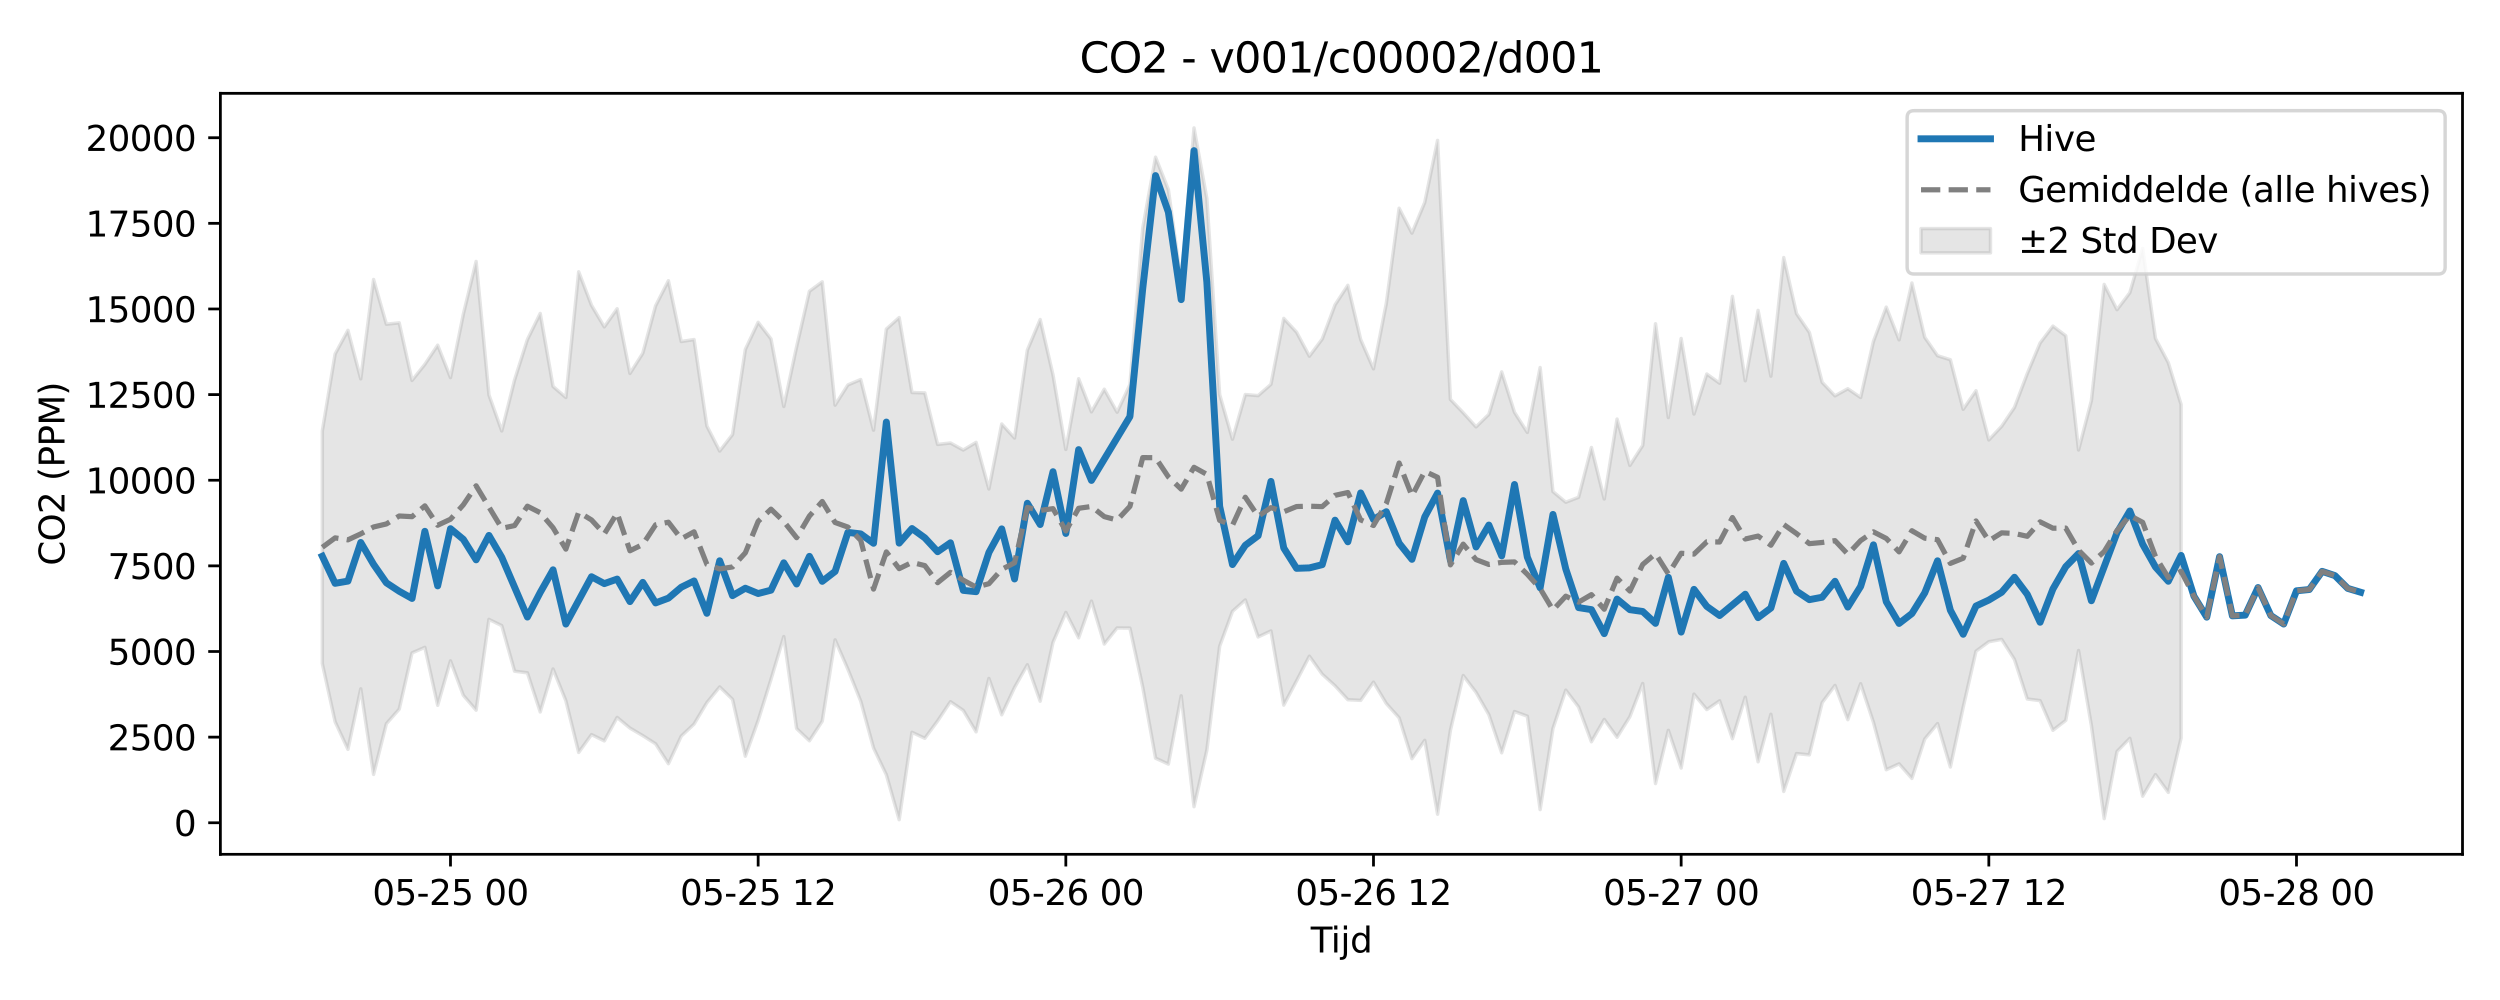 <?xml version="1.0" encoding="utf-8" standalone="no"?>
<!DOCTYPE svg PUBLIC "-//W3C//DTD SVG 1.1//EN"
  "http://www.w3.org/Graphics/SVG/1.1/DTD/svg11.dtd">
<svg xmlns:xlink="http://www.w3.org/1999/xlink" width="720pt" height="288pt" viewBox="0 0 720 288" xmlns="http://www.w3.org/2000/svg" version="1.1">
 <defs>
  <style type="text/css">*{stroke-linejoin: round; stroke-linecap: butt}</style>
 </defs>
 <g id="figure_1">
  <g id="patch_1">
   <path d="M 0 288 
L 720 288 
L 720 0 
L 0 0 
z
" style="fill: #ffffff"/>
  </g>
  <g id="axes_1">
   <g id="patch_2">
    <path d="M 63.47 246.04 
L 709.2 246.04 
L 709.2 26.88 
L 63.47 26.88 
z
" style="fill: #ffffff"/>
   </g>
   <g id="FillBetweenPolyCollection_1">
    <defs>
     <path id="ma174a10d61" d="M 92.821 -163.84 
L 92.821 -96.909 
L 96.513 -80.137 
L 100.205 -72.18 
L 103.897 -89.615 
L 107.589 -64.968 
L 111.281 -79.576 
L 114.973 -83.764 
L 118.665 -99.962 
L 122.357 -101.563 
L 126.049 -84.878 
L 129.741 -97.674 
L 133.433 -87.753 
L 137.125 -83.465 
L 140.817 -109.619 
L 144.509 -107.804 
L 148.201 -94.693 
L 151.893 -94.223 
L 155.585 -82.958 
L 159.277 -95.328 
L 162.969 -86.18 
L 166.661 -71.297 
L 170.353 -76.434 
L 174.045 -74.62 
L 177.737 -81.383 
L 181.429 -78.308 
L 185.121 -76.134 
L 188.813 -73.774 
L 192.505 -68.051 
L 196.197 -75.991 
L 199.889 -79.459 
L 203.581 -85.636 
L 207.273 -90.169 
L 210.965 -86.59 
L 214.657 -70.209 
L 218.349 -80.503 
L 222.041 -92.334 
L 225.733 -104.668 
L 229.425 -78.169 
L 233.117 -74.65 
L 236.809 -80.3 
L 240.501 -103.726 
L 244.193 -95.259 
L 247.885 -86.086 
L 251.577 -72.586 
L 255.269 -64.861 
L 258.961 -51.922 
L 262.653 -77.099 
L 266.345 -75.369 
L 270.037 -80.362 
L 273.729 -85.912 
L 277.421 -83.409 
L 281.113 -77.233 
L 284.805 -92.607 
L 288.497 -82.143 
L 292.189 -90.005 
L 295.881 -96.538 
L 299.573 -86.05 
L 303.265 -102.989 
L 306.957 -111.616 
L 310.649 -104.304 
L 314.341 -114.879 
L 318.033 -102.519 
L 321.725 -107.147 
L 325.417 -107.103 
L 329.109 -90.116 
L 332.801 -69.644 
L 336.493 -67.937 
L 340.185 -87.611 
L 343.877 -55.672 
L 347.569 -71.935 
L 351.261 -101.881 
L 354.953 -111.933 
L 358.645 -115.22 
L 362.337 -104.557 
L 366.029 -106.288 
L 369.721 -84.926 
L 373.413 -91.91 
L 377.105 -99.021 
L 380.797 -93.837 
L 384.489 -90.491 
L 388.181 -86.479 
L 391.873 -86.29 
L 395.565 -91.539 
L 399.257 -85.381 
L 402.949 -81.266 
L 406.641 -69.502 
L 410.333 -74.78 
L 414.025 -53.511 
L 417.717 -77.658 
L 421.409 -93.443 
L 425.101 -88.607 
L 428.793 -82.178 
L 432.485 -71.191 
L 436.177 -83.08 
L 439.869 -81.737 
L 443.561 -54.832 
L 447.253 -78.198 
L 450.945 -89.237 
L 454.637 -84.38 
L 458.329 -74.37 
L 462.021 -80.794 
L 465.713 -75.671 
L 469.405 -81.599 
L 473.097 -91.154 
L 476.789 -62.337 
L 480.481 -77.671 
L 484.173 -66.802 
L 487.865 -88.087 
L 491.557 -83.638 
L 495.249 -86.172 
L 498.941 -75.256 
L 502.633 -87.206 
L 506.325 -68.607 
L 510.017 -82.286 
L 513.709 -60.064 
L 517.401 -70.975 
L 521.093 -70.595 
L 524.785 -85.647 
L 528.477 -90.593 
L 532.169 -80.731 
L 535.861 -91.096 
L 539.553 -79.972 
L 543.245 -66.32 
L 546.937 -68.007 
L 550.629 -63.81 
L 554.321 -75.148 
L 558.013 -79.601 
L 561.705 -67.099 
L 565.397 -84.316 
L 569.089 -100.457 
L 572.781 -103.187 
L 576.473 -103.852 
L 580.165 -98.076 
L 583.857 -86.692 
L 587.549 -86.215 
L 591.241 -77.673 
L 594.933 -80.521 
L 598.625 -100.662 
L 602.317 -79.06 
L 606.009 -52.235 
L 609.701 -71.568 
L 613.393 -75.358 
L 617.085 -58.694 
L 620.777 -64.917 
L 624.469 -59.781 
L 628.161 -75.48 
L 628.161 -171.487 
L 628.161 -171.487 
L 624.469 -183.558 
L 620.777 -190.516 
L 617.085 -216.444 
L 613.393 -203.688 
L 609.701 -198.811 
L 606.009 -206.084 
L 602.317 -172.614 
L 598.625 -158.41 
L 594.933 -191.301 
L 591.241 -194.08 
L 587.549 -189.202 
L 583.857 -180.397 
L 580.165 -170.663 
L 576.473 -165.224 
L 572.781 -161.298 
L 569.089 -175.473 
L 565.397 -170.129 
L 561.705 -184.393 
L 558.013 -185.555 
L 554.321 -190.863 
L 550.629 -206.497 
L 546.937 -190.124 
L 543.245 -199.547 
L 539.553 -189.683 
L 535.861 -173.523 
L 532.169 -176.043 
L 528.477 -174.006 
L 524.785 -177.885 
L 521.093 -192.266 
L 517.401 -197.677 
L 513.709 -213.821 
L 510.017 -179.66 
L 506.325 -198.612 
L 502.633 -178.333 
L 498.941 -202.637 
L 495.249 -177.631 
L 491.557 -180.282 
L 487.865 -168.761 
L 484.173 -190.515 
L 480.481 -167.745 
L 476.789 -194.757 
L 473.097 -159.707 
L 469.405 -153.961 
L 465.713 -167.312 
L 462.021 -144.293 
L 458.329 -159.122 
L 454.637 -144.785 
L 450.945 -143.363 
L 447.253 -146.423 
L 443.561 -182.154 
L 439.869 -163.462 
L 436.177 -169.251 
L 432.485 -180.89 
L 428.793 -168.673 
L 425.101 -165.054 
L 421.409 -169.13 
L 417.717 -172.977 
L 414.025 -247.566 
L 410.333 -229.729 
L 406.641 -220.857 
L 402.949 -228.027 
L 399.257 -200.628 
L 395.565 -181.774 
L 391.873 -190.231 
L 388.181 -205.832 
L 384.489 -200.197 
L 380.797 -190.349 
L 377.105 -185.421 
L 373.413 -192.324 
L 369.721 -196.3 
L 366.029 -177.308 
L 362.337 -174.062 
L 358.645 -174.373 
L 354.953 -161.507 
L 351.261 -174.38 
L 347.569 -230.834 
L 343.877 -251.158 
L 340.185 -206.643 
L 336.493 -233.367 
L 332.801 -242.734 
L 329.109 -222.295 
L 325.417 -177.239 
L 321.725 -169.291 
L 318.033 -175.906 
L 314.341 -169.389 
L 310.649 -178.925 
L 306.957 -158.568 
L 303.265 -180.019 
L 299.573 -195.972 
L 295.881 -187.162 
L 292.189 -161.844 
L 288.497 -165.895 
L 284.805 -147.176 
L 281.113 -160.6 
L 277.421 -158.396 
L 273.729 -160.421 
L 270.037 -160.007 
L 266.345 -174.848 
L 262.653 -174.953 
L 258.961 -196.54 
L 255.269 -193.228 
L 251.577 -164.099 
L 247.885 -178.695 
L 244.193 -177.146 
L 240.501 -171.321 
L 236.809 -206.839 
L 233.117 -204.124 
L 229.425 -188.127 
L 225.733 -170.939 
L 222.041 -190.393 
L 218.349 -195.177 
L 214.657 -187.37 
L 210.965 -162.854 
L 207.273 -158.102 
L 203.581 -165.312 
L 199.889 -190.208 
L 196.197 -189.643 
L 192.505 -207.154 
L 188.813 -199.933 
L 185.121 -186.258 
L 181.429 -180.446 
L 177.737 -199.084 
L 174.045 -193.852 
L 170.353 -200.08 
L 166.661 -209.724 
L 162.969 -173.524 
L 159.277 -176.707 
L 155.585 -197.728 
L 151.893 -190.209 
L 148.201 -178.582 
L 144.509 -163.887 
L 140.817 -174.266 
L 137.125 -212.708 
L 133.433 -197.469 
L 129.741 -179.252 
L 126.049 -188.586 
L 122.357 -183.063 
L 118.665 -178.434 
L 114.973 -195.025 
L 111.281 -194.627 
L 107.589 -207.498 
L 103.897 -178.886 
L 100.205 -192.867 
L 96.513 -186.048 
L 92.821 -163.84 
z
" style="stroke: #808080; stroke-opacity: 0.2"/>
    </defs>
    <g clip-path="url(#pda35b330d7)">
     <use xlink:href="#ma174a10d61" x="0" y="288" style="fill: #808080; fill-opacity: 0.2; stroke: #808080; stroke-opacity: 0.2"/>
    </g>
   </g>
   <g id="matplotlib.axis_1">
    <g id="xtick_1">
     <g id="line2d_1">
      <defs>
       <path id="mf3b2ea7cb1" d="M 0 0 
L 0 3.5 
" style="stroke: #000000; stroke-width: 0.8"/>
      </defs>
      <g>
       <use xlink:href="#mf3b2ea7cb1" x="129.741" y="246.04" style="stroke: #000000; stroke-width: 0.8"/>
      </g>
     </g>
     <g id="text_1">
      <!-- 05-25 00 -->
      <g transform="translate(107.261 260.638) scale(0.1 -0.1)">
       <defs>
        <path id="DejaVuSans-30" d="M 2034 4250 
Q 1547 4250 1301 3770 
Q 1056 3291 1056 2328 
Q 1056 1369 1301 889 
Q 1547 409 2034 409 
Q 2525 409 2770 889 
Q 3016 1369 3016 2328 
Q 3016 3291 2770 3770 
Q 2525 4250 2034 4250 
z
M 2034 4750 
Q 2819 4750 3233 4129 
Q 3647 3509 3647 2328 
Q 3647 1150 3233 529 
Q 2819 -91 2034 -91 
Q 1250 -91 836 529 
Q 422 1150 422 2328 
Q 422 3509 836 4129 
Q 1250 4750 2034 4750 
z
" transform="scale(0.016)"/>
        <path id="DejaVuSans-35" d="M 691 4666 
L 3169 4666 
L 3169 4134 
L 1269 4134 
L 1269 2991 
Q 1406 3038 1543 3061 
Q 1681 3084 1819 3084 
Q 2600 3084 3056 2656 
Q 3513 2228 3513 1497 
Q 3513 744 3044 326 
Q 2575 -91 1722 -91 
Q 1428 -91 1123 -41 
Q 819 9 494 109 
L 494 744 
Q 775 591 1075 516 
Q 1375 441 1709 441 
Q 2250 441 2565 725 
Q 2881 1009 2881 1497 
Q 2881 1984 2565 2268 
Q 2250 2553 1709 2553 
Q 1456 2553 1204 2497 
Q 953 2441 691 2322 
L 691 4666 
z
" transform="scale(0.016)"/>
        <path id="DejaVuSans-2d" d="M 313 2009 
L 1997 2009 
L 1997 1497 
L 313 1497 
L 313 2009 
z
" transform="scale(0.016)"/>
        <path id="DejaVuSans-32" d="M 1228 531 
L 3431 531 
L 3431 0 
L 469 0 
L 469 531 
Q 828 903 1448 1529 
Q 2069 2156 2228 2338 
Q 2531 2678 2651 2914 
Q 2772 3150 2772 3378 
Q 2772 3750 2511 3984 
Q 2250 4219 1831 4219 
Q 1534 4219 1204 4116 
Q 875 4013 500 3803 
L 500 4441 
Q 881 4594 1212 4672 
Q 1544 4750 1819 4750 
Q 2544 4750 2975 4387 
Q 3406 4025 3406 3419 
Q 3406 3131 3298 2873 
Q 3191 2616 2906 2266 
Q 2828 2175 2409 1742 
Q 1991 1309 1228 531 
z
" transform="scale(0.016)"/>
        <path id="DejaVuSans-20" transform="scale(0.016)"/>
       </defs>
       <use xlink:href="#DejaVuSans-30"/>
       <use xlink:href="#DejaVuSans-35" transform="translate(63.623 0)"/>
       <use xlink:href="#DejaVuSans-2d" transform="translate(127.246 0)"/>
       <use xlink:href="#DejaVuSans-32" transform="translate(163.33 0)"/>
       <use xlink:href="#DejaVuSans-35" transform="translate(226.953 0)"/>
       <use xlink:href="#DejaVuSans-20" transform="translate(290.576 0)"/>
       <use xlink:href="#DejaVuSans-30" transform="translate(322.363 0)"/>
       <use xlink:href="#DejaVuSans-30" transform="translate(385.986 0)"/>
      </g>
     </g>
    </g>
    <g id="xtick_2">
     <g id="line2d_2">
      <g>
       <use xlink:href="#mf3b2ea7cb1" x="218.349" y="246.04" style="stroke: #000000; stroke-width: 0.8"/>
      </g>
     </g>
     <g id="text_2">
      <!-- 05-25 12 -->
      <g transform="translate(195.869 260.638) scale(0.1 -0.1)">
       <defs>
        <path id="DejaVuSans-31" d="M 794 531 
L 1825 531 
L 1825 4091 
L 703 3866 
L 703 4441 
L 1819 4666 
L 2450 4666 
L 2450 531 
L 3481 531 
L 3481 0 
L 794 0 
L 794 531 
z
" transform="scale(0.016)"/>
       </defs>
       <use xlink:href="#DejaVuSans-30"/>
       <use xlink:href="#DejaVuSans-35" transform="translate(63.623 0)"/>
       <use xlink:href="#DejaVuSans-2d" transform="translate(127.246 0)"/>
       <use xlink:href="#DejaVuSans-32" transform="translate(163.33 0)"/>
       <use xlink:href="#DejaVuSans-35" transform="translate(226.953 0)"/>
       <use xlink:href="#DejaVuSans-20" transform="translate(290.576 0)"/>
       <use xlink:href="#DejaVuSans-31" transform="translate(322.363 0)"/>
       <use xlink:href="#DejaVuSans-32" transform="translate(385.986 0)"/>
      </g>
     </g>
    </g>
    <g id="xtick_3">
     <g id="line2d_3">
      <g>
       <use xlink:href="#mf3b2ea7cb1" x="306.957" y="246.04" style="stroke: #000000; stroke-width: 0.8"/>
      </g>
     </g>
     <g id="text_3">
      <!-- 05-26 00 -->
      <g transform="translate(284.477 260.638) scale(0.1 -0.1)">
       <defs>
        <path id="DejaVuSans-36" d="M 2113 2584 
Q 1688 2584 1439 2293 
Q 1191 2003 1191 1497 
Q 1191 994 1439 701 
Q 1688 409 2113 409 
Q 2538 409 2786 701 
Q 3034 994 3034 1497 
Q 3034 2003 2786 2293 
Q 2538 2584 2113 2584 
z
M 3366 4563 
L 3366 3988 
Q 3128 4100 2886 4159 
Q 2644 4219 2406 4219 
Q 1781 4219 1451 3797 
Q 1122 3375 1075 2522 
Q 1259 2794 1537 2939 
Q 1816 3084 2150 3084 
Q 2853 3084 3261 2657 
Q 3669 2231 3669 1497 
Q 3669 778 3244 343 
Q 2819 -91 2113 -91 
Q 1303 -91 875 529 
Q 447 1150 447 2328 
Q 447 3434 972 4092 
Q 1497 4750 2381 4750 
Q 2619 4750 2861 4703 
Q 3103 4656 3366 4563 
z
" transform="scale(0.016)"/>
       </defs>
       <use xlink:href="#DejaVuSans-30"/>
       <use xlink:href="#DejaVuSans-35" transform="translate(63.623 0)"/>
       <use xlink:href="#DejaVuSans-2d" transform="translate(127.246 0)"/>
       <use xlink:href="#DejaVuSans-32" transform="translate(163.33 0)"/>
       <use xlink:href="#DejaVuSans-36" transform="translate(226.953 0)"/>
       <use xlink:href="#DejaVuSans-20" transform="translate(290.576 0)"/>
       <use xlink:href="#DejaVuSans-30" transform="translate(322.363 0)"/>
       <use xlink:href="#DejaVuSans-30" transform="translate(385.986 0)"/>
      </g>
     </g>
    </g>
    <g id="xtick_4">
     <g id="line2d_4">
      <g>
       <use xlink:href="#mf3b2ea7cb1" x="395.565" y="246.04" style="stroke: #000000; stroke-width: 0.8"/>
      </g>
     </g>
     <g id="text_4">
      <!-- 05-26 12 -->
      <g transform="translate(373.085 260.638) scale(0.1 -0.1)">
       <use xlink:href="#DejaVuSans-30"/>
       <use xlink:href="#DejaVuSans-35" transform="translate(63.623 0)"/>
       <use xlink:href="#DejaVuSans-2d" transform="translate(127.246 0)"/>
       <use xlink:href="#DejaVuSans-32" transform="translate(163.33 0)"/>
       <use xlink:href="#DejaVuSans-36" transform="translate(226.953 0)"/>
       <use xlink:href="#DejaVuSans-20" transform="translate(290.576 0)"/>
       <use xlink:href="#DejaVuSans-31" transform="translate(322.363 0)"/>
       <use xlink:href="#DejaVuSans-32" transform="translate(385.986 0)"/>
      </g>
     </g>
    </g>
    <g id="xtick_5">
     <g id="line2d_5">
      <g>
       <use xlink:href="#mf3b2ea7cb1" x="484.173" y="246.04" style="stroke: #000000; stroke-width: 0.8"/>
      </g>
     </g>
     <g id="text_5">
      <!-- 05-27 00 -->
      <g transform="translate(461.692 260.638) scale(0.1 -0.1)">
       <defs>
        <path id="DejaVuSans-37" d="M 525 4666 
L 3525 4666 
L 3525 4397 
L 1831 0 
L 1172 0 
L 2766 4134 
L 525 4134 
L 525 4666 
z
" transform="scale(0.016)"/>
       </defs>
       <use xlink:href="#DejaVuSans-30"/>
       <use xlink:href="#DejaVuSans-35" transform="translate(63.623 0)"/>
       <use xlink:href="#DejaVuSans-2d" transform="translate(127.246 0)"/>
       <use xlink:href="#DejaVuSans-32" transform="translate(163.33 0)"/>
       <use xlink:href="#DejaVuSans-37" transform="translate(226.953 0)"/>
       <use xlink:href="#DejaVuSans-20" transform="translate(290.576 0)"/>
       <use xlink:href="#DejaVuSans-30" transform="translate(322.363 0)"/>
       <use xlink:href="#DejaVuSans-30" transform="translate(385.986 0)"/>
      </g>
     </g>
    </g>
    <g id="xtick_6">
     <g id="line2d_6">
      <g>
       <use xlink:href="#mf3b2ea7cb1" x="572.781" y="246.04" style="stroke: #000000; stroke-width: 0.8"/>
      </g>
     </g>
     <g id="text_6">
      <!-- 05-27 12 -->
      <g transform="translate(550.3 260.638) scale(0.1 -0.1)">
       <use xlink:href="#DejaVuSans-30"/>
       <use xlink:href="#DejaVuSans-35" transform="translate(63.623 0)"/>
       <use xlink:href="#DejaVuSans-2d" transform="translate(127.246 0)"/>
       <use xlink:href="#DejaVuSans-32" transform="translate(163.33 0)"/>
       <use xlink:href="#DejaVuSans-37" transform="translate(226.953 0)"/>
       <use xlink:href="#DejaVuSans-20" transform="translate(290.576 0)"/>
       <use xlink:href="#DejaVuSans-31" transform="translate(322.363 0)"/>
       <use xlink:href="#DejaVuSans-32" transform="translate(385.986 0)"/>
      </g>
     </g>
    </g>
    <g id="xtick_7">
     <g id="line2d_7">
      <g>
       <use xlink:href="#mf3b2ea7cb1" x="661.389" y="246.04" style="stroke: #000000; stroke-width: 0.8"/>
      </g>
     </g>
     <g id="text_7">
      <!-- 05-28 00 -->
      <g transform="translate(638.908 260.638) scale(0.1 -0.1)">
       <defs>
        <path id="DejaVuSans-38" d="M 2034 2216 
Q 1584 2216 1326 1975 
Q 1069 1734 1069 1313 
Q 1069 891 1326 650 
Q 1584 409 2034 409 
Q 2484 409 2743 651 
Q 3003 894 3003 1313 
Q 3003 1734 2745 1975 
Q 2488 2216 2034 2216 
z
M 1403 2484 
Q 997 2584 770 2862 
Q 544 3141 544 3541 
Q 544 4100 942 4425 
Q 1341 4750 2034 4750 
Q 2731 4750 3128 4425 
Q 3525 4100 3525 3541 
Q 3525 3141 3298 2862 
Q 3072 2584 2669 2484 
Q 3125 2378 3379 2068 
Q 3634 1759 3634 1313 
Q 3634 634 3220 271 
Q 2806 -91 2034 -91 
Q 1263 -91 848 271 
Q 434 634 434 1313 
Q 434 1759 690 2068 
Q 947 2378 1403 2484 
z
M 1172 3481 
Q 1172 3119 1398 2916 
Q 1625 2713 2034 2713 
Q 2441 2713 2670 2916 
Q 2900 3119 2900 3481 
Q 2900 3844 2670 4047 
Q 2441 4250 2034 4250 
Q 1625 4250 1398 4047 
Q 1172 3844 1172 3481 
z
" transform="scale(0.016)"/>
       </defs>
       <use xlink:href="#DejaVuSans-30"/>
       <use xlink:href="#DejaVuSans-35" transform="translate(63.623 0)"/>
       <use xlink:href="#DejaVuSans-2d" transform="translate(127.246 0)"/>
       <use xlink:href="#DejaVuSans-32" transform="translate(163.33 0)"/>
       <use xlink:href="#DejaVuSans-38" transform="translate(226.953 0)"/>
       <use xlink:href="#DejaVuSans-20" transform="translate(290.576 0)"/>
       <use xlink:href="#DejaVuSans-30" transform="translate(322.363 0)"/>
       <use xlink:href="#DejaVuSans-30" transform="translate(385.986 0)"/>
      </g>
     </g>
    </g>
    <g id="text_8">
     <!-- Tijd -->
     <g transform="translate(377.485 274.317) scale(0.1 -0.1)">
      <defs>
       <path id="DejaVuSans-54" d="M -19 4666 
L 3928 4666 
L 3928 4134 
L 2272 4134 
L 2272 0 
L 1638 0 
L 1638 4134 
L -19 4134 
L -19 4666 
z
" transform="scale(0.016)"/>
       <path id="DejaVuSans-69" d="M 603 3500 
L 1178 3500 
L 1178 0 
L 603 0 
L 603 3500 
z
M 603 4863 
L 1178 4863 
L 1178 4134 
L 603 4134 
L 603 4863 
z
" transform="scale(0.016)"/>
       <path id="DejaVuSans-6a" d="M 603 3500 
L 1178 3500 
L 1178 -63 
Q 1178 -731 923 -1031 
Q 669 -1331 103 -1331 
L -116 -1331 
L -116 -844 
L 38 -844 
Q 366 -844 484 -692 
Q 603 -541 603 -63 
L 603 3500 
z
M 603 4863 
L 1178 4863 
L 1178 4134 
L 603 4134 
L 603 4863 
z
" transform="scale(0.016)"/>
       <path id="DejaVuSans-64" d="M 2906 2969 
L 2906 4863 
L 3481 4863 
L 3481 0 
L 2906 0 
L 2906 525 
Q 2725 213 2448 61 
Q 2172 -91 1784 -91 
Q 1150 -91 751 415 
Q 353 922 353 1747 
Q 353 2572 751 3078 
Q 1150 3584 1784 3584 
Q 2172 3584 2448 3432 
Q 2725 3281 2906 2969 
z
M 947 1747 
Q 947 1113 1208 752 
Q 1469 391 1925 391 
Q 2381 391 2643 752 
Q 2906 1113 2906 1747 
Q 2906 2381 2643 2742 
Q 2381 3103 1925 3103 
Q 1469 3103 1208 2742 
Q 947 2381 947 1747 
z
" transform="scale(0.016)"/>
      </defs>
      <use xlink:href="#DejaVuSans-54"/>
      <use xlink:href="#DejaVuSans-69" transform="translate(57.959 0)"/>
      <use xlink:href="#DejaVuSans-6a" transform="translate(85.742 0)"/>
      <use xlink:href="#DejaVuSans-64" transform="translate(113.525 0)"/>
     </g>
    </g>
   </g>
   <g id="matplotlib.axis_2">
    <g id="ytick_1">
     <g id="line2d_8">
      <defs>
       <path id="m2ea0f63fd1" d="M 0 0 
L -3.5 0 
" style="stroke: #000000; stroke-width: 0.8"/>
      </defs>
      <g>
       <use xlink:href="#m2ea0f63fd1" x="63.47" y="236.954" style="stroke: #000000; stroke-width: 0.8"/>
      </g>
     </g>
     <g id="text_9">
      <!-- 0 -->
      <g transform="translate(50.108 240.753) scale(0.1 -0.1)">
       <use xlink:href="#DejaVuSans-30"/>
      </g>
     </g>
    </g>
    <g id="ytick_2">
     <g id="line2d_9">
      <g>
       <use xlink:href="#m2ea0f63fd1" x="63.47" y="212.292" style="stroke: #000000; stroke-width: 0.8"/>
      </g>
     </g>
     <g id="text_10">
      <!-- 2500 -->
      <g transform="translate(31.02 216.091) scale(0.1 -0.1)">
       <use xlink:href="#DejaVuSans-32"/>
       <use xlink:href="#DejaVuSans-35" transform="translate(63.623 0)"/>
       <use xlink:href="#DejaVuSans-30" transform="translate(127.246 0)"/>
       <use xlink:href="#DejaVuSans-30" transform="translate(190.869 0)"/>
      </g>
     </g>
    </g>
    <g id="ytick_3">
     <g id="line2d_10">
      <g>
       <use xlink:href="#m2ea0f63fd1" x="63.47" y="187.631" style="stroke: #000000; stroke-width: 0.8"/>
      </g>
     </g>
     <g id="text_11">
      <!-- 5000 -->
      <g transform="translate(31.02 191.43) scale(0.1 -0.1)">
       <use xlink:href="#DejaVuSans-35"/>
       <use xlink:href="#DejaVuSans-30" transform="translate(63.623 0)"/>
       <use xlink:href="#DejaVuSans-30" transform="translate(127.246 0)"/>
       <use xlink:href="#DejaVuSans-30" transform="translate(190.869 0)"/>
      </g>
     </g>
    </g>
    <g id="ytick_4">
     <g id="line2d_11">
      <g>
       <use xlink:href="#m2ea0f63fd1" x="63.47" y="162.969" style="stroke: #000000; stroke-width: 0.8"/>
      </g>
     </g>
     <g id="text_12">
      <!-- 7500 -->
      <g transform="translate(31.02 166.768) scale(0.1 -0.1)">
       <use xlink:href="#DejaVuSans-37"/>
       <use xlink:href="#DejaVuSans-35" transform="translate(63.623 0)"/>
       <use xlink:href="#DejaVuSans-30" transform="translate(127.246 0)"/>
       <use xlink:href="#DejaVuSans-30" transform="translate(190.869 0)"/>
      </g>
     </g>
    </g>
    <g id="ytick_5">
     <g id="line2d_12">
      <g>
       <use xlink:href="#m2ea0f63fd1" x="63.47" y="138.308" style="stroke: #000000; stroke-width: 0.8"/>
      </g>
     </g>
     <g id="text_13">
      <!-- 10000 -->
      <g transform="translate(24.657 142.107) scale(0.1 -0.1)">
       <use xlink:href="#DejaVuSans-31"/>
       <use xlink:href="#DejaVuSans-30" transform="translate(63.623 0)"/>
       <use xlink:href="#DejaVuSans-30" transform="translate(127.246 0)"/>
       <use xlink:href="#DejaVuSans-30" transform="translate(190.869 0)"/>
       <use xlink:href="#DejaVuSans-30" transform="translate(254.492 0)"/>
      </g>
     </g>
    </g>
    <g id="ytick_6">
     <g id="line2d_13">
      <g>
       <use xlink:href="#m2ea0f63fd1" x="63.47" y="113.646" style="stroke: #000000; stroke-width: 0.8"/>
      </g>
     </g>
     <g id="text_14">
      <!-- 12500 -->
      <g transform="translate(24.657 117.445) scale(0.1 -0.1)">
       <use xlink:href="#DejaVuSans-31"/>
       <use xlink:href="#DejaVuSans-32" transform="translate(63.623 0)"/>
       <use xlink:href="#DejaVuSans-35" transform="translate(127.246 0)"/>
       <use xlink:href="#DejaVuSans-30" transform="translate(190.869 0)"/>
       <use xlink:href="#DejaVuSans-30" transform="translate(254.492 0)"/>
      </g>
     </g>
    </g>
    <g id="ytick_7">
     <g id="line2d_14">
      <g>
       <use xlink:href="#m2ea0f63fd1" x="63.47" y="88.984" style="stroke: #000000; stroke-width: 0.8"/>
      </g>
     </g>
     <g id="text_15">
      <!-- 15000 -->
      <g transform="translate(24.657 92.784) scale(0.1 -0.1)">
       <use xlink:href="#DejaVuSans-31"/>
       <use xlink:href="#DejaVuSans-35" transform="translate(63.623 0)"/>
       <use xlink:href="#DejaVuSans-30" transform="translate(127.246 0)"/>
       <use xlink:href="#DejaVuSans-30" transform="translate(190.869 0)"/>
       <use xlink:href="#DejaVuSans-30" transform="translate(254.492 0)"/>
      </g>
     </g>
    </g>
    <g id="ytick_8">
     <g id="line2d_15">
      <g>
       <use xlink:href="#m2ea0f63fd1" x="63.47" y="64.323" style="stroke: #000000; stroke-width: 0.8"/>
      </g>
     </g>
     <g id="text_16">
      <!-- 17500 -->
      <g transform="translate(24.657 68.122) scale(0.1 -0.1)">
       <use xlink:href="#DejaVuSans-31"/>
       <use xlink:href="#DejaVuSans-37" transform="translate(63.623 0)"/>
       <use xlink:href="#DejaVuSans-35" transform="translate(127.246 0)"/>
       <use xlink:href="#DejaVuSans-30" transform="translate(190.869 0)"/>
       <use xlink:href="#DejaVuSans-30" transform="translate(254.492 0)"/>
      </g>
     </g>
    </g>
    <g id="ytick_9">
     <g id="line2d_16">
      <g>
       <use xlink:href="#m2ea0f63fd1" x="63.47" y="39.661" style="stroke: #000000; stroke-width: 0.8"/>
      </g>
     </g>
     <g id="text_17">
      <!-- 20000 -->
      <g transform="translate(24.657 43.46) scale(0.1 -0.1)">
       <use xlink:href="#DejaVuSans-32"/>
       <use xlink:href="#DejaVuSans-30" transform="translate(63.623 0)"/>
       <use xlink:href="#DejaVuSans-30" transform="translate(127.246 0)"/>
       <use xlink:href="#DejaVuSans-30" transform="translate(190.869 0)"/>
       <use xlink:href="#DejaVuSans-30" transform="translate(254.492 0)"/>
      </g>
     </g>
    </g>
    <g id="text_18">
     <!-- CO2 (PPM) -->
     <g transform="translate(18.578 162.903) rotate(-90) scale(0.1 -0.1)">
      <defs>
       <path id="DejaVuSans-43" d="M 4122 4306 
L 4122 3641 
Q 3803 3938 3442 4084 
Q 3081 4231 2675 4231 
Q 1875 4231 1450 3742 
Q 1025 3253 1025 2328 
Q 1025 1406 1450 917 
Q 1875 428 2675 428 
Q 3081 428 3442 575 
Q 3803 722 4122 1019 
L 4122 359 
Q 3791 134 3420 21 
Q 3050 -91 2638 -91 
Q 1578 -91 968 557 
Q 359 1206 359 2328 
Q 359 3453 968 4101 
Q 1578 4750 2638 4750 
Q 3056 4750 3426 4639 
Q 3797 4528 4122 4306 
z
" transform="scale(0.016)"/>
       <path id="DejaVuSans-4f" d="M 2522 4238 
Q 1834 4238 1429 3725 
Q 1025 3213 1025 2328 
Q 1025 1447 1429 934 
Q 1834 422 2522 422 
Q 3209 422 3611 934 
Q 4013 1447 4013 2328 
Q 4013 3213 3611 3725 
Q 3209 4238 2522 4238 
z
M 2522 4750 
Q 3503 4750 4090 4092 
Q 4678 3434 4678 2328 
Q 4678 1225 4090 567 
Q 3503 -91 2522 -91 
Q 1538 -91 948 565 
Q 359 1222 359 2328 
Q 359 3434 948 4092 
Q 1538 4750 2522 4750 
z
" transform="scale(0.016)"/>
       <path id="DejaVuSans-28" d="M 1984 4856 
Q 1566 4138 1362 3434 
Q 1159 2731 1159 2009 
Q 1159 1288 1364 580 
Q 1569 -128 1984 -844 
L 1484 -844 
Q 1016 -109 783 600 
Q 550 1309 550 2009 
Q 550 2706 781 3412 
Q 1013 4119 1484 4856 
L 1984 4856 
z
" transform="scale(0.016)"/>
       <path id="DejaVuSans-50" d="M 1259 4147 
L 1259 2394 
L 2053 2394 
Q 2494 2394 2734 2622 
Q 2975 2850 2975 3272 
Q 2975 3691 2734 3919 
Q 2494 4147 2053 4147 
L 1259 4147 
z
M 628 4666 
L 2053 4666 
Q 2838 4666 3239 4311 
Q 3641 3956 3641 3272 
Q 3641 2581 3239 2228 
Q 2838 1875 2053 1875 
L 1259 1875 
L 1259 0 
L 628 0 
L 628 4666 
z
" transform="scale(0.016)"/>
       <path id="DejaVuSans-4d" d="M 628 4666 
L 1569 4666 
L 2759 1491 
L 3956 4666 
L 4897 4666 
L 4897 0 
L 4281 0 
L 4281 4097 
L 3078 897 
L 2444 897 
L 1241 4097 
L 1241 0 
L 628 0 
L 628 4666 
z
" transform="scale(0.016)"/>
       <path id="DejaVuSans-29" d="M 513 4856 
L 1013 4856 
Q 1481 4119 1714 3412 
Q 1947 2706 1947 2009 
Q 1947 1309 1714 600 
Q 1481 -109 1013 -844 
L 513 -844 
Q 928 -128 1133 580 
Q 1338 1288 1338 2009 
Q 1338 2731 1133 3434 
Q 928 4138 513 4856 
z
" transform="scale(0.016)"/>
      </defs>
      <use xlink:href="#DejaVuSans-43"/>
      <use xlink:href="#DejaVuSans-4f" transform="translate(69.824 0)"/>
      <use xlink:href="#DejaVuSans-32" transform="translate(148.535 0)"/>
      <use xlink:href="#DejaVuSans-20" transform="translate(212.158 0)"/>
      <use xlink:href="#DejaVuSans-28" transform="translate(243.945 0)"/>
      <use xlink:href="#DejaVuSans-50" transform="translate(282.959 0)"/>
      <use xlink:href="#DejaVuSans-50" transform="translate(343.262 0)"/>
      <use xlink:href="#DejaVuSans-4d" transform="translate(403.564 0)"/>
      <use xlink:href="#DejaVuSans-29" transform="translate(489.844 0)"/>
     </g>
    </g>
   </g>
   <g id="line2d_17">
    <path d="M 92.821 160.202 
L 96.513 167.997 
L 100.205 167.356 
L 103.897 156.238 
L 107.589 162.542 
L 111.281 167.852 
L 114.973 170.285 
L 118.665 172.35 
L 122.357 153.022 
L 126.049 168.727 
L 129.741 152.266 
L 133.433 155.327 
L 137.125 161.226 
L 140.817 154.206 
L 144.509 160.513 
L 151.893 177.707 
L 155.585 170.619 
L 159.277 164.108 
L 162.969 179.724 
L 170.353 166.103 
L 174.045 168.079 
L 177.737 166.777 
L 181.429 173.258 
L 185.121 167.724 
L 188.813 173.639 
L 192.505 172.262 
L 196.197 169.13 
L 199.889 167.314 
L 203.581 176.632 
L 207.273 161.509 
L 210.965 171.545 
L 214.657 169.407 
L 218.349 170.936 
L 222.041 169.973 
L 225.733 162.094 
L 229.425 168.188 
L 233.117 160.237 
L 236.809 167.423 
L 240.501 164.572 
L 244.193 153.326 
L 247.885 153.765 
L 251.577 156.463 
L 255.269 121.561 
L 258.961 156.414 
L 262.653 152.22 
L 266.345 154.895 
L 270.037 158.888 
L 273.729 156.33 
L 277.421 170.026 
L 281.113 170.404 
L 284.805 159.115 
L 288.497 152.322 
L 292.189 166.737 
L 295.881 144.943 
L 299.573 151.059 
L 303.265 135.855 
L 306.957 153.634 
L 310.649 129.495 
L 314.341 138.357 
L 325.417 119.976 
L 329.109 83.09 
L 332.801 50.572 
L 336.493 61.102 
L 340.185 86.291 
L 343.877 43.39 
L 347.569 81.226 
L 351.261 145.819 
L 354.953 162.591 
L 358.645 157.05 
L 362.337 154.288 
L 366.029 138.653 
L 369.721 157.83 
L 373.413 163.679 
L 377.105 163.551 
L 380.797 162.627 
L 384.489 149.816 
L 388.181 156.031 
L 391.873 141.967 
L 395.565 149.626 
L 399.257 147.373 
L 402.949 156.449 
L 406.641 161.082 
L 410.333 148.869 
L 414.025 142.017 
L 417.717 161.371 
L 421.409 144.182 
L 425.101 157.521 
L 428.793 151.22 
L 432.485 160.089 
L 436.177 139.541 
L 439.869 160.444 
L 443.561 169.279 
L 447.253 148.159 
L 450.945 163.87 
L 454.637 174.994 
L 458.329 175.573 
L 462.021 182.485 
L 465.713 172.544 
L 469.405 175.586 
L 473.097 176.106 
L 476.789 179.525 
L 480.481 166.28 
L 484.173 182.041 
L 487.865 169.74 
L 491.557 174.642 
L 495.249 177.273 
L 502.633 171.14 
L 506.325 177.881 
L 510.017 175.106 
L 513.709 162.259 
L 517.401 170.246 
L 521.093 172.706 
L 524.785 172.002 
L 528.477 167.415 
L 532.169 174.84 
L 535.861 168.894 
L 539.553 156.917 
L 543.245 173.294 
L 546.937 179.548 
L 550.629 176.704 
L 554.321 170.749 
L 558.013 161.516 
L 561.705 175.747 
L 565.397 182.669 
L 569.089 174.534 
L 572.781 172.817 
L 576.473 170.58 
L 580.165 166.254 
L 583.857 171.181 
L 587.549 179.203 
L 591.241 169.631 
L 594.933 163.206 
L 598.625 159.428 
L 602.317 173.011 
L 609.701 153.415 
L 613.393 147.163 
L 617.085 156.735 
L 620.777 163.295 
L 624.469 167.402 
L 628.161 159.97 
L 631.853 171.703 
L 635.545 177.736 
L 639.237 160.329 
L 642.929 177.362 
L 646.621 177.158 
L 650.313 169.217 
L 654.005 177.279 
L 657.697 179.716 
L 661.389 170.154 
L 665.081 169.779 
L 668.773 164.551 
L 672.465 165.777 
L 676.157 169.457 
L 679.849 170.565 
L 679.849 170.565 
" clip-path="url(#pda35b330d7)" style="fill: none; stroke: #1f77b4; stroke-width: 2; stroke-linecap: square"/>
   </g>
   <g id="line2d_18">
    <path d="M 92.821 157.626 
L 96.513 154.908 
L 100.205 155.476 
L 103.897 153.75 
L 107.589 151.767 
L 111.281 150.899 
L 114.973 148.605 
L 118.665 148.802 
L 122.357 145.687 
L 126.049 151.268 
L 129.741 149.537 
L 133.433 145.389 
L 137.125 139.914 
L 144.509 152.155 
L 148.201 151.363 
L 151.893 145.784 
L 155.585 147.657 
L 159.277 151.983 
L 162.969 158.148 
L 166.661 147.489 
L 170.353 149.743 
L 174.045 153.764 
L 177.737 147.767 
L 181.429 158.623 
L 185.121 156.804 
L 188.813 151.146 
L 192.505 150.397 
L 196.197 155.183 
L 199.889 153.167 
L 203.581 162.526 
L 207.273 163.865 
L 210.965 163.278 
L 214.657 159.211 
L 218.349 150.16 
L 222.041 146.637 
L 225.733 150.196 
L 229.425 154.852 
L 233.117 148.613 
L 236.809 144.43 
L 240.501 150.477 
L 244.193 151.797 
L 247.885 155.61 
L 251.577 169.657 
L 255.269 158.956 
L 258.961 163.769 
L 262.653 161.974 
L 266.345 162.892 
L 270.037 167.815 
L 273.729 164.834 
L 277.421 167.097 
L 281.113 169.084 
L 284.805 168.108 
L 288.497 163.981 
L 292.189 162.075 
L 295.881 146.15 
L 299.573 146.989 
L 303.265 146.496 
L 306.957 152.908 
L 310.649 146.386 
L 314.341 145.866 
L 318.033 148.788 
L 321.725 149.781 
L 325.417 145.829 
L 329.109 131.795 
L 332.801 131.811 
L 336.493 137.348 
L 340.185 140.873 
L 343.877 134.585 
L 347.569 136.616 
L 351.261 149.87 
L 354.953 151.28 
L 358.645 143.204 
L 362.337 148.691 
L 366.029 146.202 
L 369.721 147.387 
L 373.413 145.883 
L 377.105 145.779 
L 380.797 145.907 
L 384.489 142.656 
L 388.181 141.844 
L 391.873 149.74 
L 395.565 151.344 
L 399.257 144.996 
L 402.949 133.354 
L 406.641 142.821 
L 410.333 135.745 
L 414.025 137.461 
L 417.717 162.682 
L 421.409 156.714 
L 425.101 161.169 
L 428.793 162.574 
L 432.485 161.959 
L 436.177 161.835 
L 439.869 165.4 
L 443.561 169.507 
L 447.253 175.69 
L 450.945 171.7 
L 454.637 173.418 
L 458.329 171.254 
L 462.021 175.457 
L 465.713 166.508 
L 469.405 170.22 
L 473.097 162.57 
L 476.789 159.453 
L 480.481 165.292 
L 484.173 159.341 
L 487.865 159.576 
L 491.557 156.04 
L 495.249 156.098 
L 498.941 149.053 
L 502.633 155.231 
L 506.325 154.39 
L 510.017 157.027 
L 513.709 151.058 
L 517.401 153.674 
L 521.093 156.569 
L 524.785 156.234 
L 528.477 155.701 
L 532.169 159.613 
L 535.861 155.69 
L 539.553 153.173 
L 543.245 155.066 
L 546.937 158.934 
L 550.629 152.846 
L 554.321 154.995 
L 558.013 155.422 
L 561.705 162.254 
L 565.397 160.778 
L 569.089 150.035 
L 572.781 155.758 
L 576.473 153.462 
L 580.165 153.63 
L 583.857 154.455 
L 587.549 150.292 
L 591.241 152.124 
L 594.933 152.089 
L 598.625 158.464 
L 602.317 162.163 
L 606.009 158.841 
L 609.701 152.81 
L 613.393 148.477 
L 617.085 150.431 
L 620.777 160.283 
L 624.469 166.331 
L 628.161 164.517 
L 631.853 171.703 
L 635.545 177.736 
L 639.237 160.329 
L 642.929 177.362 
L 646.621 177.158 
L 650.313 169.217 
L 654.005 177.279 
L 657.697 179.716 
L 661.389 170.154 
L 665.081 169.779 
L 668.773 164.551 
L 672.465 165.777 
L 676.157 169.457 
L 679.849 170.565 
L 679.849 170.565 
" clip-path="url(#pda35b330d7)" style="fill: none; stroke-dasharray: 5.55,2.4; stroke-dashoffset: 0; stroke: #808080; stroke-width: 1.5"/>
   </g>
   <g id="patch_3">
    <path d="M 63.47 246.04 
L 63.47 26.88 
" style="fill: none; stroke: #000000; stroke-width: 0.8; stroke-linejoin: miter; stroke-linecap: square"/>
   </g>
   <g id="patch_4">
    <path d="M 709.2 246.04 
L 709.2 26.88 
" style="fill: none; stroke: #000000; stroke-width: 0.8; stroke-linejoin: miter; stroke-linecap: square"/>
   </g>
   <g id="patch_5">
    <path d="M 63.47 246.04 
L 709.2 246.04 
" style="fill: none; stroke: #000000; stroke-width: 0.8; stroke-linejoin: miter; stroke-linecap: square"/>
   </g>
   <g id="patch_6">
    <path d="M 63.47 26.88 
L 709.2 26.88 
" style="fill: none; stroke: #000000; stroke-width: 0.8; stroke-linejoin: miter; stroke-linecap: square"/>
   </g>
   <g id="text_19">
    <!-- CO2 - v001/c00002/d001 -->
    <g transform="translate(310.932 20.88) scale(0.12 -0.12)">
     <defs>
      <path id="DejaVuSans-76" d="M 191 3500 
L 800 3500 
L 1894 563 
L 2988 3500 
L 3597 3500 
L 2284 0 
L 1503 0 
L 191 3500 
z
" transform="scale(0.016)"/>
      <path id="DejaVuSans-2f" d="M 1625 4666 
L 2156 4666 
L 531 -594 
L 0 -594 
L 1625 4666 
z
" transform="scale(0.016)"/>
      <path id="DejaVuSans-63" d="M 3122 3366 
L 3122 2828 
Q 2878 2963 2633 3030 
Q 2388 3097 2138 3097 
Q 1578 3097 1268 2742 
Q 959 2388 959 1747 
Q 959 1106 1268 751 
Q 1578 397 2138 397 
Q 2388 397 2633 464 
Q 2878 531 3122 666 
L 3122 134 
Q 2881 22 2623 -34 
Q 2366 -91 2075 -91 
Q 1284 -91 818 406 
Q 353 903 353 1747 
Q 353 2603 823 3093 
Q 1294 3584 2113 3584 
Q 2378 3584 2631 3529 
Q 2884 3475 3122 3366 
z
" transform="scale(0.016)"/>
     </defs>
     <use xlink:href="#DejaVuSans-43"/>
     <use xlink:href="#DejaVuSans-4f" transform="translate(69.824 0)"/>
     <use xlink:href="#DejaVuSans-32" transform="translate(148.535 0)"/>
     <use xlink:href="#DejaVuSans-20" transform="translate(212.158 0)"/>
     <use xlink:href="#DejaVuSans-2d" transform="translate(243.945 0)"/>
     <use xlink:href="#DejaVuSans-20" transform="translate(280.029 0)"/>
     <use xlink:href="#DejaVuSans-76" transform="translate(311.816 0)"/>
     <use xlink:href="#DejaVuSans-30" transform="translate(370.996 0)"/>
     <use xlink:href="#DejaVuSans-30" transform="translate(434.619 0)"/>
     <use xlink:href="#DejaVuSans-31" transform="translate(498.242 0)"/>
     <use xlink:href="#DejaVuSans-2f" transform="translate(561.865 0)"/>
     <use xlink:href="#DejaVuSans-63" transform="translate(595.557 0)"/>
     <use xlink:href="#DejaVuSans-30" transform="translate(650.537 0)"/>
     <use xlink:href="#DejaVuSans-30" transform="translate(714.16 0)"/>
     <use xlink:href="#DejaVuSans-30" transform="translate(777.783 0)"/>
     <use xlink:href="#DejaVuSans-30" transform="translate(841.406 0)"/>
     <use xlink:href="#DejaVuSans-32" transform="translate(905.029 0)"/>
     <use xlink:href="#DejaVuSans-2f" transform="translate(968.652 0)"/>
     <use xlink:href="#DejaVuSans-64" transform="translate(1002.344 0)"/>
     <use xlink:href="#DejaVuSans-30" transform="translate(1065.82 0)"/>
     <use xlink:href="#DejaVuSans-30" transform="translate(1129.443 0)"/>
     <use xlink:href="#DejaVuSans-31" transform="translate(1193.066 0)"/>
    </g>
   </g>
   <g id="legend_1">
    <g id="patch_7">
     <path d="M 551.256 78.914 
L 702.2 78.914 
Q 704.2 78.914 704.2 76.914 
L 704.2 33.88 
Q 704.2 31.88 702.2 31.88 
L 551.256 31.88 
Q 549.256 31.88 549.256 33.88 
L 549.256 76.914 
Q 549.256 78.914 551.256 78.914 
z
" style="fill: #ffffff; opacity: 0.8; stroke: #cccccc; stroke-linejoin: miter"/>
    </g>
    <g id="line2d_19">
     <path d="M 553.256 39.978 
L 563.256 39.978 
L 573.256 39.978 
" style="fill: none; stroke: #1f77b4; stroke-width: 2; stroke-linecap: square"/>
    </g>
    <g id="text_20">
     <!-- Hive -->
     <g transform="translate(581.256 43.478) scale(0.1 -0.1)">
      <defs>
       <path id="DejaVuSans-48" d="M 628 4666 
L 1259 4666 
L 1259 2753 
L 3553 2753 
L 3553 4666 
L 4184 4666 
L 4184 0 
L 3553 0 
L 3553 2222 
L 1259 2222 
L 1259 0 
L 628 0 
L 628 4666 
z
" transform="scale(0.016)"/>
       <path id="DejaVuSans-65" d="M 3597 1894 
L 3597 1613 
L 953 1613 
Q 991 1019 1311 708 
Q 1631 397 2203 397 
Q 2534 397 2845 478 
Q 3156 559 3463 722 
L 3463 178 
Q 3153 47 2828 -22 
Q 2503 -91 2169 -91 
Q 1331 -91 842 396 
Q 353 884 353 1716 
Q 353 2575 817 3079 
Q 1281 3584 2069 3584 
Q 2775 3584 3186 3129 
Q 3597 2675 3597 1894 
z
M 3022 2063 
Q 3016 2534 2758 2815 
Q 2500 3097 2075 3097 
Q 1594 3097 1305 2825 
Q 1016 2553 972 2059 
L 3022 2063 
z
" transform="scale(0.016)"/>
      </defs>
      <use xlink:href="#DejaVuSans-48"/>
      <use xlink:href="#DejaVuSans-69" transform="translate(75.195 0)"/>
      <use xlink:href="#DejaVuSans-76" transform="translate(102.979 0)"/>
      <use xlink:href="#DejaVuSans-65" transform="translate(162.158 0)"/>
     </g>
    </g>
    <g id="line2d_20">
     <path d="M 553.256 54.657 
L 563.256 54.657 
L 573.256 54.657 
" style="fill: none; stroke-dasharray: 5.55,2.4; stroke-dashoffset: 0; stroke: #808080; stroke-width: 1.5"/>
    </g>
    <g id="text_21">
     <!-- Gemiddelde (alle hives) -->
     <g transform="translate(581.256 58.157) scale(0.1 -0.1)">
      <defs>
       <path id="DejaVuSans-47" d="M 3809 666 
L 3809 1919 
L 2778 1919 
L 2778 2438 
L 4434 2438 
L 4434 434 
Q 4069 175 3628 42 
Q 3188 -91 2688 -91 
Q 1594 -91 976 548 
Q 359 1188 359 2328 
Q 359 3472 976 4111 
Q 1594 4750 2688 4750 
Q 3144 4750 3555 4637 
Q 3966 4525 4313 4306 
L 4313 3634 
Q 3963 3931 3569 4081 
Q 3175 4231 2741 4231 
Q 1884 4231 1454 3753 
Q 1025 3275 1025 2328 
Q 1025 1384 1454 906 
Q 1884 428 2741 428 
Q 3075 428 3337 486 
Q 3600 544 3809 666 
z
" transform="scale(0.016)"/>
       <path id="DejaVuSans-6d" d="M 3328 2828 
Q 3544 3216 3844 3400 
Q 4144 3584 4550 3584 
Q 5097 3584 5394 3201 
Q 5691 2819 5691 2113 
L 5691 0 
L 5113 0 
L 5113 2094 
Q 5113 2597 4934 2840 
Q 4756 3084 4391 3084 
Q 3944 3084 3684 2787 
Q 3425 2491 3425 1978 
L 3425 0 
L 2847 0 
L 2847 2094 
Q 2847 2600 2669 2842 
Q 2491 3084 2119 3084 
Q 1678 3084 1418 2786 
Q 1159 2488 1159 1978 
L 1159 0 
L 581 0 
L 581 3500 
L 1159 3500 
L 1159 2956 
Q 1356 3278 1631 3431 
Q 1906 3584 2284 3584 
Q 2666 3584 2933 3390 
Q 3200 3197 3328 2828 
z
" transform="scale(0.016)"/>
       <path id="DejaVuSans-6c" d="M 603 4863 
L 1178 4863 
L 1178 0 
L 603 0 
L 603 4863 
z
" transform="scale(0.016)"/>
       <path id="DejaVuSans-61" d="M 2194 1759 
Q 1497 1759 1228 1600 
Q 959 1441 959 1056 
Q 959 750 1161 570 
Q 1363 391 1709 391 
Q 2188 391 2477 730 
Q 2766 1069 2766 1631 
L 2766 1759 
L 2194 1759 
z
M 3341 1997 
L 3341 0 
L 2766 0 
L 2766 531 
Q 2569 213 2275 61 
Q 1981 -91 1556 -91 
Q 1019 -91 701 211 
Q 384 513 384 1019 
Q 384 1609 779 1909 
Q 1175 2209 1959 2209 
L 2766 2209 
L 2766 2266 
Q 2766 2663 2505 2880 
Q 2244 3097 1772 3097 
Q 1472 3097 1187 3025 
Q 903 2953 641 2809 
L 641 3341 
Q 956 3463 1253 3523 
Q 1550 3584 1831 3584 
Q 2591 3584 2966 3190 
Q 3341 2797 3341 1997 
z
" transform="scale(0.016)"/>
       <path id="DejaVuSans-68" d="M 3513 2113 
L 3513 0 
L 2938 0 
L 2938 2094 
Q 2938 2591 2744 2837 
Q 2550 3084 2163 3084 
Q 1697 3084 1428 2787 
Q 1159 2491 1159 1978 
L 1159 0 
L 581 0 
L 581 4863 
L 1159 4863 
L 1159 2956 
Q 1366 3272 1645 3428 
Q 1925 3584 2291 3584 
Q 2894 3584 3203 3211 
Q 3513 2838 3513 2113 
z
" transform="scale(0.016)"/>
       <path id="DejaVuSans-73" d="M 2834 3397 
L 2834 2853 
Q 2591 2978 2328 3040 
Q 2066 3103 1784 3103 
Q 1356 3103 1142 2972 
Q 928 2841 928 2578 
Q 928 2378 1081 2264 
Q 1234 2150 1697 2047 
L 1894 2003 
Q 2506 1872 2764 1633 
Q 3022 1394 3022 966 
Q 3022 478 2636 193 
Q 2250 -91 1575 -91 
Q 1294 -91 989 -36 
Q 684 19 347 128 
L 347 722 
Q 666 556 975 473 
Q 1284 391 1588 391 
Q 1994 391 2212 530 
Q 2431 669 2431 922 
Q 2431 1156 2273 1281 
Q 2116 1406 1581 1522 
L 1381 1569 
Q 847 1681 609 1914 
Q 372 2147 372 2553 
Q 372 3047 722 3315 
Q 1072 3584 1716 3584 
Q 2034 3584 2315 3537 
Q 2597 3491 2834 3397 
z
" transform="scale(0.016)"/>
      </defs>
      <use xlink:href="#DejaVuSans-47"/>
      <use xlink:href="#DejaVuSans-65" transform="translate(77.49 0)"/>
      <use xlink:href="#DejaVuSans-6d" transform="translate(139.014 0)"/>
      <use xlink:href="#DejaVuSans-69" transform="translate(236.426 0)"/>
      <use xlink:href="#DejaVuSans-64" transform="translate(264.209 0)"/>
      <use xlink:href="#DejaVuSans-64" transform="translate(327.686 0)"/>
      <use xlink:href="#DejaVuSans-65" transform="translate(391.162 0)"/>
      <use xlink:href="#DejaVuSans-6c" transform="translate(452.686 0)"/>
      <use xlink:href="#DejaVuSans-64" transform="translate(480.469 0)"/>
      <use xlink:href="#DejaVuSans-65" transform="translate(543.945 0)"/>
      <use xlink:href="#DejaVuSans-20" transform="translate(605.469 0)"/>
      <use xlink:href="#DejaVuSans-28" transform="translate(637.256 0)"/>
      <use xlink:href="#DejaVuSans-61" transform="translate(676.27 0)"/>
      <use xlink:href="#DejaVuSans-6c" transform="translate(737.549 0)"/>
      <use xlink:href="#DejaVuSans-6c" transform="translate(765.332 0)"/>
      <use xlink:href="#DejaVuSans-65" transform="translate(793.115 0)"/>
      <use xlink:href="#DejaVuSans-20" transform="translate(854.639 0)"/>
      <use xlink:href="#DejaVuSans-68" transform="translate(886.426 0)"/>
      <use xlink:href="#DejaVuSans-69" transform="translate(949.805 0)"/>
      <use xlink:href="#DejaVuSans-76" transform="translate(977.588 0)"/>
      <use xlink:href="#DejaVuSans-65" transform="translate(1036.768 0)"/>
      <use xlink:href="#DejaVuSans-73" transform="translate(1098.291 0)"/>
      <use xlink:href="#DejaVuSans-29" transform="translate(1150.391 0)"/>
     </g>
    </g>
    <g id="patch_8">
     <path d="M 553.256 72.835 
L 573.256 72.835 
L 573.256 65.835 
L 553.256 65.835 
z
" style="fill: #808080; fill-opacity: 0.2; stroke: #808080; stroke-opacity: 0.2; stroke-linejoin: miter"/>
    </g>
    <g id="text_22">
     <!-- ±2 Std Dev -->
     <g transform="translate(581.256 72.835) scale(0.1 -0.1)">
      <defs>
       <path id="DejaVuSans-b1" d="M 2944 4013 
L 2944 2803 
L 4684 2803 
L 4684 2272 
L 2944 2272 
L 2944 1063 
L 2419 1063 
L 2419 2272 
L 678 2272 
L 678 2803 
L 2419 2803 
L 2419 4013 
L 2944 4013 
z
M 678 531 
L 4684 531 
L 4684 0 
L 678 0 
L 678 531 
z
" transform="scale(0.016)"/>
       <path id="DejaVuSans-53" d="M 3425 4513 
L 3425 3897 
Q 3066 4069 2747 4153 
Q 2428 4238 2131 4238 
Q 1616 4238 1336 4038 
Q 1056 3838 1056 3469 
Q 1056 3159 1242 3001 
Q 1428 2844 1947 2747 
L 2328 2669 
Q 3034 2534 3370 2195 
Q 3706 1856 3706 1288 
Q 3706 609 3251 259 
Q 2797 -91 1919 -91 
Q 1588 -91 1214 -16 
Q 841 59 441 206 
L 441 856 
Q 825 641 1194 531 
Q 1563 422 1919 422 
Q 2459 422 2753 634 
Q 3047 847 3047 1241 
Q 3047 1584 2836 1778 
Q 2625 1972 2144 2069 
L 1759 2144 
Q 1053 2284 737 2584 
Q 422 2884 422 3419 
Q 422 4038 858 4394 
Q 1294 4750 2059 4750 
Q 2388 4750 2728 4690 
Q 3069 4631 3425 4513 
z
" transform="scale(0.016)"/>
       <path id="DejaVuSans-74" d="M 1172 4494 
L 1172 3500 
L 2356 3500 
L 2356 3053 
L 1172 3053 
L 1172 1153 
Q 1172 725 1289 603 
Q 1406 481 1766 481 
L 2356 481 
L 2356 0 
L 1766 0 
Q 1100 0 847 248 
Q 594 497 594 1153 
L 594 3053 
L 172 3053 
L 172 3500 
L 594 3500 
L 594 4494 
L 1172 4494 
z
" transform="scale(0.016)"/>
       <path id="DejaVuSans-44" d="M 1259 4147 
L 1259 519 
L 2022 519 
Q 2988 519 3436 956 
Q 3884 1394 3884 2338 
Q 3884 3275 3436 3711 
Q 2988 4147 2022 4147 
L 1259 4147 
z
M 628 4666 
L 1925 4666 
Q 3281 4666 3915 4102 
Q 4550 3538 4550 2338 
Q 4550 1131 3912 565 
Q 3275 0 1925 0 
L 628 0 
L 628 4666 
z
" transform="scale(0.016)"/>
      </defs>
      <use xlink:href="#DejaVuSans-b1"/>
      <use xlink:href="#DejaVuSans-32" transform="translate(83.789 0)"/>
      <use xlink:href="#DejaVuSans-20" transform="translate(147.412 0)"/>
      <use xlink:href="#DejaVuSans-53" transform="translate(179.199 0)"/>
      <use xlink:href="#DejaVuSans-74" transform="translate(242.676 0)"/>
      <use xlink:href="#DejaVuSans-64" transform="translate(281.885 0)"/>
      <use xlink:href="#DejaVuSans-20" transform="translate(345.361 0)"/>
      <use xlink:href="#DejaVuSans-44" transform="translate(377.148 0)"/>
      <use xlink:href="#DejaVuSans-65" transform="translate(454.15 0)"/>
      <use xlink:href="#DejaVuSans-76" transform="translate(515.674 0)"/>
     </g>
    </g>
   </g>
  </g>
 </g>
 <defs>
  <clipPath id="pda35b330d7">
   <rect x="63.47" y="26.88" width="645.73" height="219.16"/>
  </clipPath>
 </defs>
</svg>
